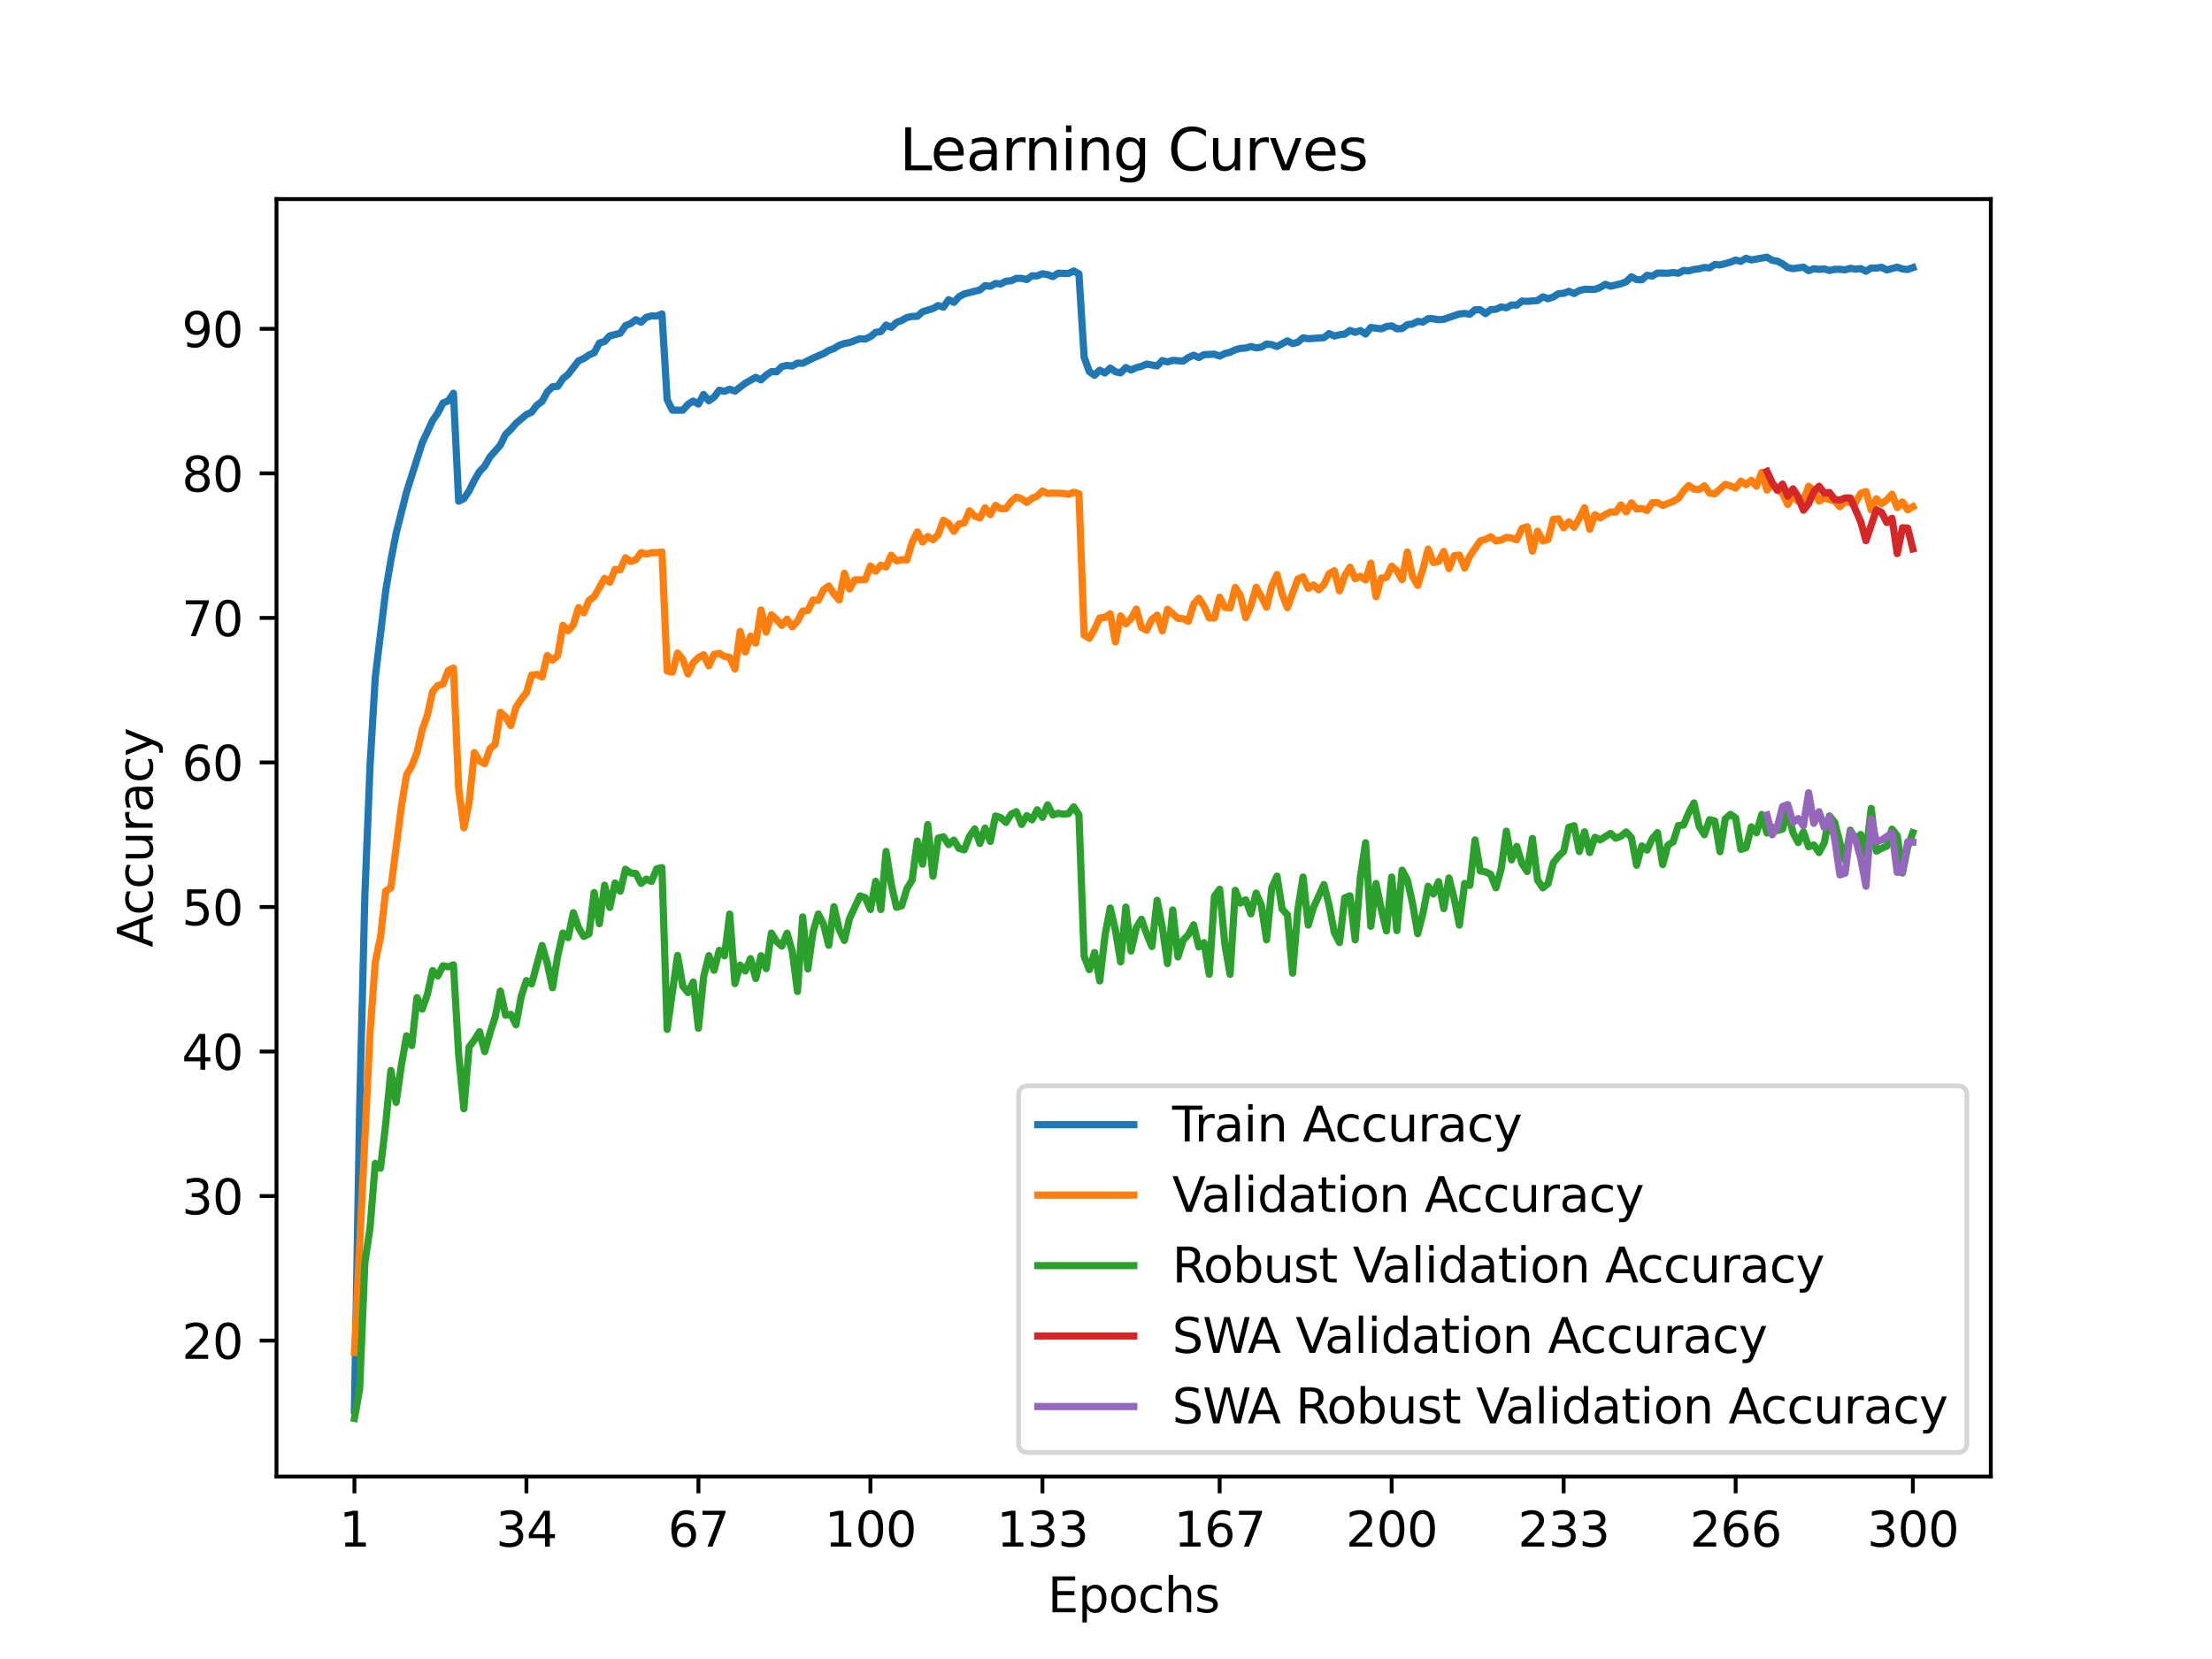 <?xml version="1.0" encoding="utf-8" standalone="no"?>
<!DOCTYPE svg PUBLIC "-//W3C//DTD SVG 1.1//EN"
  "http://www.w3.org/Graphics/SVG/1.1/DTD/svg11.dtd">
<svg xmlns:xlink="http://www.w3.org/1999/xlink" width="460.8pt" height="345.6pt" viewBox="0 0 460.8 345.6" xmlns="http://www.w3.org/2000/svg" version="1.1">
 <defs>
  <style type="text/css">*{stroke-linejoin: round; stroke-linecap: butt}</style>
 </defs>
 <g id="figure_1">
  <g id="patch_1">
   <path d="M 0 345.6 
L 460.8 345.6 
L 460.8 0 
L 0 0 
z
" style="fill: #ffffff"/>
  </g>
  <g id="axes_1">
   <g id="patch_2">
    <path d="M 57.6 307.584 
L 414.72 307.584 
L 414.72 41.472 
L 57.6 41.472 
z
" style="fill: #ffffff"/>
   </g>
   <g id="matplotlib.axis_1">
    <g id="xtick_1">
     <g id="line2d_1">
      <defs>
       <path id="m0dd610ca44" d="M 0 0 
L 0 3.5 
" style="stroke: #000000; stroke-width: 0.8"/>
      </defs>
      <g>
       <use xlink:href="#m0dd610ca44" x="73.833" y="307.584" style="stroke: #000000; stroke-width: 0.8"/>
      </g>
     </g>
     <g id="text_1">
      <!-- 1 -->
      <g transform="translate(70.651 322.182) scale(0.1 -0.1)">
       <defs>
        <path id="DejaVuSans-31" d="M 794 531 
L 1825 531 
L 1825 4091 
L 703 3866 
L 703 4441 
L 1819 4666 
L 2450 4666 
L 2450 531 
L 3481 531 
L 3481 0 
L 794 0 
L 794 531 
z
" transform="scale(0.016)"/>
       </defs>
       <use xlink:href="#DejaVuSans-31"/>
      </g>
     </g>
    </g>
    <g id="xtick_2">
     <g id="line2d_2">
      <g>
       <use xlink:href="#m0dd610ca44" x="109.664" y="307.584" style="stroke: #000000; stroke-width: 0.8"/>
      </g>
     </g>
     <g id="text_2">
      <!-- 34 -->
      <g transform="translate(103.302 322.182) scale(0.1 -0.1)">
       <defs>
        <path id="DejaVuSans-33" d="M 2597 2516 
Q 3050 2419 3304 2112 
Q 3559 1806 3559 1356 
Q 3559 666 3084 287 
Q 2609 -91 1734 -91 
Q 1441 -91 1130 -33 
Q 819 25 488 141 
L 488 750 
Q 750 597 1062 519 
Q 1375 441 1716 441 
Q 2309 441 2620 675 
Q 2931 909 2931 1356 
Q 2931 1769 2642 2001 
Q 2353 2234 1838 2234 
L 1294 2234 
L 1294 2753 
L 1863 2753 
Q 2328 2753 2575 2939 
Q 2822 3125 2822 3475 
Q 2822 3834 2567 4026 
Q 2313 4219 1838 4219 
Q 1578 4219 1281 4162 
Q 984 4106 628 3988 
L 628 4550 
Q 988 4650 1302 4700 
Q 1616 4750 1894 4750 
Q 2613 4750 3031 4423 
Q 3450 4097 3450 3541 
Q 3450 3153 3228 2886 
Q 3006 2619 2597 2516 
z
" transform="scale(0.016)"/>
        <path id="DejaVuSans-34" d="M 2419 4116 
L 825 1625 
L 2419 1625 
L 2419 4116 
z
M 2253 4666 
L 3047 4666 
L 3047 1625 
L 3713 1625 
L 3713 1100 
L 3047 1100 
L 3047 0 
L 2419 0 
L 2419 1100 
L 313 1100 
L 313 1709 
L 2253 4666 
z
" transform="scale(0.016)"/>
       </defs>
       <use xlink:href="#DejaVuSans-33"/>
       <use xlink:href="#DejaVuSans-34" x="63.623"/>
      </g>
     </g>
    </g>
    <g id="xtick_3">
     <g id="line2d_3">
      <g>
       <use xlink:href="#m0dd610ca44" x="145.496" y="307.584" style="stroke: #000000; stroke-width: 0.8"/>
      </g>
     </g>
     <g id="text_3">
      <!-- 67 -->
      <g transform="translate(139.133 322.182) scale(0.1 -0.1)">
       <defs>
        <path id="DejaVuSans-36" d="M 2113 2584 
Q 1688 2584 1439 2293 
Q 1191 2003 1191 1497 
Q 1191 994 1439 701 
Q 1688 409 2113 409 
Q 2538 409 2786 701 
Q 3034 994 3034 1497 
Q 3034 2003 2786 2293 
Q 2538 2584 2113 2584 
z
M 3366 4563 
L 3366 3988 
Q 3128 4100 2886 4159 
Q 2644 4219 2406 4219 
Q 1781 4219 1451 3797 
Q 1122 3375 1075 2522 
Q 1259 2794 1537 2939 
Q 1816 3084 2150 3084 
Q 2853 3084 3261 2657 
Q 3669 2231 3669 1497 
Q 3669 778 3244 343 
Q 2819 -91 2113 -91 
Q 1303 -91 875 529 
Q 447 1150 447 2328 
Q 447 3434 972 4092 
Q 1497 4750 2381 4750 
Q 2619 4750 2861 4703 
Q 3103 4656 3366 4563 
z
" transform="scale(0.016)"/>
        <path id="DejaVuSans-37" d="M 525 4666 
L 3525 4666 
L 3525 4397 
L 1831 0 
L 1172 0 
L 2766 4134 
L 525 4134 
L 525 4666 
z
" transform="scale(0.016)"/>
       </defs>
       <use xlink:href="#DejaVuSans-36"/>
       <use xlink:href="#DejaVuSans-37" x="63.623"/>
      </g>
     </g>
    </g>
    <g id="xtick_4">
     <g id="line2d_4">
      <g>
       <use xlink:href="#m0dd610ca44" x="181.327" y="307.584" style="stroke: #000000; stroke-width: 0.8"/>
      </g>
     </g>
     <g id="text_4">
      <!-- 100 -->
      <g transform="translate(171.783 322.182) scale(0.1 -0.1)">
       <defs>
        <path id="DejaVuSans-30" d="M 2034 4250 
Q 1547 4250 1301 3770 
Q 1056 3291 1056 2328 
Q 1056 1369 1301 889 
Q 1547 409 2034 409 
Q 2525 409 2770 889 
Q 3016 1369 3016 2328 
Q 3016 3291 2770 3770 
Q 2525 4250 2034 4250 
z
M 2034 4750 
Q 2819 4750 3233 4129 
Q 3647 3509 3647 2328 
Q 3647 1150 3233 529 
Q 2819 -91 2034 -91 
Q 1250 -91 836 529 
Q 422 1150 422 2328 
Q 422 3509 836 4129 
Q 1250 4750 2034 4750 
z
" transform="scale(0.016)"/>
       </defs>
       <use xlink:href="#DejaVuSans-31"/>
       <use xlink:href="#DejaVuSans-30" x="63.623"/>
       <use xlink:href="#DejaVuSans-30" x="127.246"/>
      </g>
     </g>
    </g>
    <g id="xtick_5">
     <g id="line2d_5">
      <g>
       <use xlink:href="#m0dd610ca44" x="217.158" y="307.584" style="stroke: #000000; stroke-width: 0.8"/>
      </g>
     </g>
     <g id="text_5">
      <!-- 133 -->
      <g transform="translate(207.615 322.182) scale(0.1 -0.1)">
       <use xlink:href="#DejaVuSans-31"/>
       <use xlink:href="#DejaVuSans-33" x="63.623"/>
       <use xlink:href="#DejaVuSans-33" x="127.246"/>
      </g>
     </g>
    </g>
    <g id="xtick_6">
     <g id="line2d_6">
      <g>
       <use xlink:href="#m0dd610ca44" x="254.076" y="307.584" style="stroke: #000000; stroke-width: 0.8"/>
      </g>
     </g>
     <g id="text_6">
      <!-- 167 -->
      <g transform="translate(244.532 322.182) scale(0.1 -0.1)">
       <use xlink:href="#DejaVuSans-31"/>
       <use xlink:href="#DejaVuSans-36" x="63.623"/>
       <use xlink:href="#DejaVuSans-37" x="127.246"/>
      </g>
     </g>
    </g>
    <g id="xtick_7">
     <g id="line2d_7">
      <g>
       <use xlink:href="#m0dd610ca44" x="289.907" y="307.584" style="stroke: #000000; stroke-width: 0.8"/>
      </g>
     </g>
     <g id="text_7">
      <!-- 200 -->
      <g transform="translate(280.363 322.182) scale(0.1 -0.1)">
       <defs>
        <path id="DejaVuSans-32" d="M 1228 531 
L 3431 531 
L 3431 0 
L 469 0 
L 469 531 
Q 828 903 1448 1529 
Q 2069 2156 2228 2338 
Q 2531 2678 2651 2914 
Q 2772 3150 2772 3378 
Q 2772 3750 2511 3984 
Q 2250 4219 1831 4219 
Q 1534 4219 1204 4116 
Q 875 4013 500 3803 
L 500 4441 
Q 881 4594 1212 4672 
Q 1544 4750 1819 4750 
Q 2544 4750 2975 4387 
Q 3406 4025 3406 3419 
Q 3406 3131 3298 2873 
Q 3191 2616 2906 2266 
Q 2828 2175 2409 1742 
Q 1991 1309 1228 531 
z
" transform="scale(0.016)"/>
       </defs>
       <use xlink:href="#DejaVuSans-32"/>
       <use xlink:href="#DejaVuSans-30" x="63.623"/>
       <use xlink:href="#DejaVuSans-30" x="127.246"/>
      </g>
     </g>
    </g>
    <g id="xtick_8">
     <g id="line2d_8">
      <g>
       <use xlink:href="#m0dd610ca44" x="325.739" y="307.584" style="stroke: #000000; stroke-width: 0.8"/>
      </g>
     </g>
     <g id="text_8">
      <!-- 233 -->
      <g transform="translate(316.195 322.182) scale(0.1 -0.1)">
       <use xlink:href="#DejaVuSans-32"/>
       <use xlink:href="#DejaVuSans-33" x="63.623"/>
       <use xlink:href="#DejaVuSans-33" x="127.246"/>
      </g>
     </g>
    </g>
    <g id="xtick_9">
     <g id="line2d_9">
      <g>
       <use xlink:href="#m0dd610ca44" x="361.57" y="307.584" style="stroke: #000000; stroke-width: 0.8"/>
      </g>
     </g>
     <g id="text_9">
      <!-- 266 -->
      <g transform="translate(352.026 322.182) scale(0.1 -0.1)">
       <use xlink:href="#DejaVuSans-32"/>
       <use xlink:href="#DejaVuSans-36" x="63.623"/>
       <use xlink:href="#DejaVuSans-36" x="127.246"/>
      </g>
     </g>
    </g>
    <g id="xtick_10">
     <g id="line2d_10">
      <g>
       <use xlink:href="#m0dd610ca44" x="398.487" y="307.584" style="stroke: #000000; stroke-width: 0.8"/>
      </g>
     </g>
     <g id="text_10">
      <!-- 300 -->
      <g transform="translate(388.944 322.182) scale(0.1 -0.1)">
       <use xlink:href="#DejaVuSans-33"/>
       <use xlink:href="#DejaVuSans-30" x="63.623"/>
       <use xlink:href="#DejaVuSans-30" x="127.246"/>
      </g>
     </g>
    </g>
    <g id="text_11">
     <!-- Epochs -->
     <g transform="translate(218.244 335.861) scale(0.1 -0.1)">
      <defs>
       <path id="DejaVuSans-45" d="M 628 4666 
L 3578 4666 
L 3578 4134 
L 1259 4134 
L 1259 2753 
L 3481 2753 
L 3481 2222 
L 1259 2222 
L 1259 531 
L 3634 531 
L 3634 0 
L 628 0 
L 628 4666 
z
" transform="scale(0.016)"/>
       <path id="DejaVuSans-70" d="M 1159 525 
L 1159 -1331 
L 581 -1331 
L 581 3500 
L 1159 3500 
L 1159 2969 
Q 1341 3281 1617 3432 
Q 1894 3584 2278 3584 
Q 2916 3584 3314 3078 
Q 3713 2572 3713 1747 
Q 3713 922 3314 415 
Q 2916 -91 2278 -91 
Q 1894 -91 1617 61 
Q 1341 213 1159 525 
z
M 3116 1747 
Q 3116 2381 2855 2742 
Q 2594 3103 2138 3103 
Q 1681 3103 1420 2742 
Q 1159 2381 1159 1747 
Q 1159 1113 1420 752 
Q 1681 391 2138 391 
Q 2594 391 2855 752 
Q 3116 1113 3116 1747 
z
" transform="scale(0.016)"/>
       <path id="DejaVuSans-6f" d="M 1959 3097 
Q 1497 3097 1228 2736 
Q 959 2375 959 1747 
Q 959 1119 1226 758 
Q 1494 397 1959 397 
Q 2419 397 2687 759 
Q 2956 1122 2956 1747 
Q 2956 2369 2687 2733 
Q 2419 3097 1959 3097 
z
M 1959 3584 
Q 2709 3584 3137 3096 
Q 3566 2609 3566 1747 
Q 3566 888 3137 398 
Q 2709 -91 1959 -91 
Q 1206 -91 779 398 
Q 353 888 353 1747 
Q 353 2609 779 3096 
Q 1206 3584 1959 3584 
z
" transform="scale(0.016)"/>
       <path id="DejaVuSans-63" d="M 3122 3366 
L 3122 2828 
Q 2878 2963 2633 3030 
Q 2388 3097 2138 3097 
Q 1578 3097 1268 2742 
Q 959 2388 959 1747 
Q 959 1106 1268 751 
Q 1578 397 2138 397 
Q 2388 397 2633 464 
Q 2878 531 3122 666 
L 3122 134 
Q 2881 22 2623 -34 
Q 2366 -91 2075 -91 
Q 1284 -91 818 406 
Q 353 903 353 1747 
Q 353 2603 823 3093 
Q 1294 3584 2113 3584 
Q 2378 3584 2631 3529 
Q 2884 3475 3122 3366 
z
" transform="scale(0.016)"/>
       <path id="DejaVuSans-68" d="M 3513 2113 
L 3513 0 
L 2938 0 
L 2938 2094 
Q 2938 2591 2744 2837 
Q 2550 3084 2163 3084 
Q 1697 3084 1428 2787 
Q 1159 2491 1159 1978 
L 1159 0 
L 581 0 
L 581 4863 
L 1159 4863 
L 1159 2956 
Q 1366 3272 1645 3428 
Q 1925 3584 2291 3584 
Q 2894 3584 3203 3211 
Q 3513 2838 3513 2113 
z
" transform="scale(0.016)"/>
       <path id="DejaVuSans-73" d="M 2834 3397 
L 2834 2853 
Q 2591 2978 2328 3040 
Q 2066 3103 1784 3103 
Q 1356 3103 1142 2972 
Q 928 2841 928 2578 
Q 928 2378 1081 2264 
Q 1234 2150 1697 2047 
L 1894 2003 
Q 2506 1872 2764 1633 
Q 3022 1394 3022 966 
Q 3022 478 2636 193 
Q 2250 -91 1575 -91 
Q 1294 -91 989 -36 
Q 684 19 347 128 
L 347 722 
Q 666 556 975 473 
Q 1284 391 1588 391 
Q 1994 391 2212 530 
Q 2431 669 2431 922 
Q 2431 1156 2273 1281 
Q 2116 1406 1581 1522 
L 1381 1569 
Q 847 1681 609 1914 
Q 372 2147 372 2553 
Q 372 3047 722 3315 
Q 1072 3584 1716 3584 
Q 2034 3584 2315 3537 
Q 2597 3491 2834 3397 
z
" transform="scale(0.016)"/>
      </defs>
      <use xlink:href="#DejaVuSans-45"/>
      <use xlink:href="#DejaVuSans-70" x="63.184"/>
      <use xlink:href="#DejaVuSans-6f" x="126.66"/>
      <use xlink:href="#DejaVuSans-63" x="187.842"/>
      <use xlink:href="#DejaVuSans-68" x="242.822"/>
      <use xlink:href="#DejaVuSans-73" x="306.201"/>
     </g>
    </g>
   </g>
   <g id="matplotlib.axis_2">
    <g id="ytick_1">
     <g id="line2d_11">
      <defs>
       <path id="m5bb1368f03" d="M 0 0 
L -3.5 0 
" style="stroke: #000000; stroke-width: 0.8"/>
      </defs>
      <g>
       <use xlink:href="#m5bb1368f03" x="57.6" y="279.27" style="stroke: #000000; stroke-width: 0.8"/>
      </g>
     </g>
     <g id="text_12">
      <!-- 20 -->
      <g transform="translate(37.875 283.07) scale(0.1 -0.1)">
       <use xlink:href="#DejaVuSans-32"/>
       <use xlink:href="#DejaVuSans-30" x="63.623"/>
      </g>
     </g>
    </g>
    <g id="ytick_2">
     <g id="line2d_12">
      <g>
       <use xlink:href="#m5bb1368f03" x="57.6" y="249.161" style="stroke: #000000; stroke-width: 0.8"/>
      </g>
     </g>
     <g id="text_13">
      <!-- 30 -->
      <g transform="translate(37.875 252.96) scale(0.1 -0.1)">
       <use xlink:href="#DejaVuSans-33"/>
       <use xlink:href="#DejaVuSans-30" x="63.623"/>
      </g>
     </g>
    </g>
    <g id="ytick_3">
     <g id="line2d_13">
      <g>
       <use xlink:href="#m5bb1368f03" x="57.6" y="219.051" style="stroke: #000000; stroke-width: 0.8"/>
      </g>
     </g>
     <g id="text_14">
      <!-- 40 -->
      <g transform="translate(37.875 222.85) scale(0.1 -0.1)">
       <use xlink:href="#DejaVuSans-34"/>
       <use xlink:href="#DejaVuSans-30" x="63.623"/>
      </g>
     </g>
    </g>
    <g id="ytick_4">
     <g id="line2d_14">
      <g>
       <use xlink:href="#m5bb1368f03" x="57.6" y="188.941" style="stroke: #000000; stroke-width: 0.8"/>
      </g>
     </g>
     <g id="text_15">
      <!-- 50 -->
      <g transform="translate(37.875 192.74) scale(0.1 -0.1)">
       <defs>
        <path id="DejaVuSans-35" d="M 691 4666 
L 3169 4666 
L 3169 4134 
L 1269 4134 
L 1269 2991 
Q 1406 3038 1543 3061 
Q 1681 3084 1819 3084 
Q 2600 3084 3056 2656 
Q 3513 2228 3513 1497 
Q 3513 744 3044 326 
Q 2575 -91 1722 -91 
Q 1428 -91 1123 -41 
Q 819 9 494 109 
L 494 744 
Q 775 591 1075 516 
Q 1375 441 1709 441 
Q 2250 441 2565 725 
Q 2881 1009 2881 1497 
Q 2881 1984 2565 2268 
Q 2250 2553 1709 2553 
Q 1456 2553 1204 2497 
Q 953 2441 691 2322 
L 691 4666 
z
" transform="scale(0.016)"/>
       </defs>
       <use xlink:href="#DejaVuSans-35"/>
       <use xlink:href="#DejaVuSans-30" x="63.623"/>
      </g>
     </g>
    </g>
    <g id="ytick_5">
     <g id="line2d_15">
      <g>
       <use xlink:href="#m5bb1368f03" x="57.6" y="158.832" style="stroke: #000000; stroke-width: 0.8"/>
      </g>
     </g>
     <g id="text_16">
      <!-- 60 -->
      <g transform="translate(37.875 162.631) scale(0.1 -0.1)">
       <use xlink:href="#DejaVuSans-36"/>
       <use xlink:href="#DejaVuSans-30" x="63.623"/>
      </g>
     </g>
    </g>
    <g id="ytick_6">
     <g id="line2d_16">
      <g>
       <use xlink:href="#m5bb1368f03" x="57.6" y="128.722" style="stroke: #000000; stroke-width: 0.8"/>
      </g>
     </g>
     <g id="text_17">
      <!-- 70 -->
      <g transform="translate(37.875 132.521) scale(0.1 -0.1)">
       <use xlink:href="#DejaVuSans-37"/>
       <use xlink:href="#DejaVuSans-30" x="63.623"/>
      </g>
     </g>
    </g>
    <g id="ytick_7">
     <g id="line2d_17">
      <g>
       <use xlink:href="#m5bb1368f03" x="57.6" y="98.612" style="stroke: #000000; stroke-width: 0.8"/>
      </g>
     </g>
     <g id="text_18">
      <!-- 80 -->
      <g transform="translate(37.875 102.411) scale(0.1 -0.1)">
       <defs>
        <path id="DejaVuSans-38" d="M 2034 2216 
Q 1584 2216 1326 1975 
Q 1069 1734 1069 1313 
Q 1069 891 1326 650 
Q 1584 409 2034 409 
Q 2484 409 2743 651 
Q 3003 894 3003 1313 
Q 3003 1734 2745 1975 
Q 2488 2216 2034 2216 
z
M 1403 2484 
Q 997 2584 770 2862 
Q 544 3141 544 3541 
Q 544 4100 942 4425 
Q 1341 4750 2034 4750 
Q 2731 4750 3128 4425 
Q 3525 4100 3525 3541 
Q 3525 3141 3298 2862 
Q 3072 2584 2669 2484 
Q 3125 2378 3379 2068 
Q 3634 1759 3634 1313 
Q 3634 634 3220 271 
Q 2806 -91 2034 -91 
Q 1263 -91 848 271 
Q 434 634 434 1313 
Q 434 1759 690 2068 
Q 947 2378 1403 2484 
z
M 1172 3481 
Q 1172 3119 1398 2916 
Q 1625 2713 2034 2713 
Q 2441 2713 2670 2916 
Q 2900 3119 2900 3481 
Q 2900 3844 2670 4047 
Q 2441 4250 2034 4250 
Q 1625 4250 1398 4047 
Q 1172 3844 1172 3481 
z
" transform="scale(0.016)"/>
       </defs>
       <use xlink:href="#DejaVuSans-38"/>
       <use xlink:href="#DejaVuSans-30" x="63.623"/>
      </g>
     </g>
    </g>
    <g id="ytick_8">
     <g id="line2d_18">
      <g>
       <use xlink:href="#m5bb1368f03" x="57.6" y="68.502" style="stroke: #000000; stroke-width: 0.8"/>
      </g>
     </g>
     <g id="text_19">
      <!-- 90 -->
      <g transform="translate(37.875 72.302) scale(0.1 -0.1)">
       <defs>
        <path id="DejaVuSans-39" d="M 703 97 
L 703 672 
Q 941 559 1184 500 
Q 1428 441 1663 441 
Q 2288 441 2617 861 
Q 2947 1281 2994 2138 
Q 2813 1869 2534 1725 
Q 2256 1581 1919 1581 
Q 1219 1581 811 2004 
Q 403 2428 403 3163 
Q 403 3881 828 4315 
Q 1253 4750 1959 4750 
Q 2769 4750 3195 4129 
Q 3622 3509 3622 2328 
Q 3622 1225 3098 567 
Q 2575 -91 1691 -91 
Q 1453 -91 1209 -44 
Q 966 3 703 97 
z
M 1959 2075 
Q 2384 2075 2632 2365 
Q 2881 2656 2881 3163 
Q 2881 3666 2632 3958 
Q 2384 4250 1959 4250 
Q 1534 4250 1286 3958 
Q 1038 3666 1038 3163 
Q 1038 2656 1286 2365 
Q 1534 2075 1959 2075 
z
" transform="scale(0.016)"/>
       </defs>
       <use xlink:href="#DejaVuSans-39"/>
       <use xlink:href="#DejaVuSans-30" x="63.623"/>
      </g>
     </g>
    </g>
    <g id="text_20">
     <!-- Accuracy -->
     <g transform="translate(31.795 197.356) rotate(-90) scale(0.1 -0.1)">
      <defs>
       <path id="DejaVuSans-41" d="M 2188 4044 
L 1331 1722 
L 3047 1722 
L 2188 4044 
z
M 1831 4666 
L 2547 4666 
L 4325 0 
L 3669 0 
L 3244 1197 
L 1141 1197 
L 716 0 
L 50 0 
L 1831 4666 
z
" transform="scale(0.016)"/>
       <path id="DejaVuSans-75" d="M 544 1381 
L 544 3500 
L 1119 3500 
L 1119 1403 
Q 1119 906 1312 657 
Q 1506 409 1894 409 
Q 2359 409 2629 706 
Q 2900 1003 2900 1516 
L 2900 3500 
L 3475 3500 
L 3475 0 
L 2900 0 
L 2900 538 
Q 2691 219 2414 64 
Q 2138 -91 1772 -91 
Q 1169 -91 856 284 
Q 544 659 544 1381 
z
M 1991 3584 
L 1991 3584 
z
" transform="scale(0.016)"/>
       <path id="DejaVuSans-72" d="M 2631 2963 
Q 2534 3019 2420 3045 
Q 2306 3072 2169 3072 
Q 1681 3072 1420 2755 
Q 1159 2438 1159 1844 
L 1159 0 
L 581 0 
L 581 3500 
L 1159 3500 
L 1159 2956 
Q 1341 3275 1631 3429 
Q 1922 3584 2338 3584 
Q 2397 3584 2469 3576 
Q 2541 3569 2628 3553 
L 2631 2963 
z
" transform="scale(0.016)"/>
       <path id="DejaVuSans-61" d="M 2194 1759 
Q 1497 1759 1228 1600 
Q 959 1441 959 1056 
Q 959 750 1161 570 
Q 1363 391 1709 391 
Q 2188 391 2477 730 
Q 2766 1069 2766 1631 
L 2766 1759 
L 2194 1759 
z
M 3341 1997 
L 3341 0 
L 2766 0 
L 2766 531 
Q 2569 213 2275 61 
Q 1981 -91 1556 -91 
Q 1019 -91 701 211 
Q 384 513 384 1019 
Q 384 1609 779 1909 
Q 1175 2209 1959 2209 
L 2766 2209 
L 2766 2266 
Q 2766 2663 2505 2880 
Q 2244 3097 1772 3097 
Q 1472 3097 1187 3025 
Q 903 2953 641 2809 
L 641 3341 
Q 956 3463 1253 3523 
Q 1550 3584 1831 3584 
Q 2591 3584 2966 3190 
Q 3341 2797 3341 1997 
z
" transform="scale(0.016)"/>
       <path id="DejaVuSans-79" d="M 2059 -325 
Q 1816 -950 1584 -1140 
Q 1353 -1331 966 -1331 
L 506 -1331 
L 506 -850 
L 844 -850 
Q 1081 -850 1212 -737 
Q 1344 -625 1503 -206 
L 1606 56 
L 191 3500 
L 800 3500 
L 1894 763 
L 2988 3500 
L 3597 3500 
L 2059 -325 
z
" transform="scale(0.016)"/>
      </defs>
      <use xlink:href="#DejaVuSans-41"/>
      <use xlink:href="#DejaVuSans-63" x="66.658"/>
      <use xlink:href="#DejaVuSans-63" x="121.639"/>
      <use xlink:href="#DejaVuSans-75" x="176.619"/>
      <use xlink:href="#DejaVuSans-72" x="239.998"/>
      <use xlink:href="#DejaVuSans-61" x="281.111"/>
      <use xlink:href="#DejaVuSans-63" x="342.391"/>
      <use xlink:href="#DejaVuSans-79" x="397.371"/>
     </g>
    </g>
   </g>
   <g id="line2d_19">
    <path d="M 73.833 293.807 
L 74.919 231.131 
L 76.004 186.665 
L 77.09 159.434 
L 78.176 141.085 
L 80.348 123.073 
L 81.433 116.702 
L 82.519 111.114 
L 84.691 102.484 
L 87.948 92.283 
L 90.12 87.61 
L 91.206 86.02 
L 92.291 83.943 
L 93.377 83.521 
L 94.463 81.925 
L 95.549 104.411 
L 96.635 103.869 
L 97.72 102.267 
L 98.806 100.063 
L 99.892 98.233 
L 100.978 97.107 
L 102.064 95.198 
L 104.235 92.711 
L 105.321 90.495 
L 106.407 89.453 
L 107.493 88.188 
L 109.664 86.357 
L 110.75 85.852 
L 111.836 84.406 
L 112.922 83.63 
L 114.007 81.642 
L 115.093 80.57 
L 116.179 80.492 
L 117.265 78.884 
L 118.351 77.981 
L 120.522 75.163 
L 121.608 74.693 
L 122.694 73.946 
L 123.78 73.477 
L 124.865 71.465 
L 125.951 71.128 
L 127.037 69.954 
L 129.209 69.43 
L 130.294 67.834 
L 131.38 67.406 
L 132.466 66.605 
L 133.552 67.129 
L 134.638 66.1 
L 135.723 65.811 
L 136.809 65.835 
L 137.895 65.395 
L 138.981 83.238 
L 140.067 85.442 
L 142.238 85.454 
L 143.324 84.232 
L 144.41 83.551 
L 145.496 84.184 
L 146.581 82.172 
L 147.667 83.497 
L 148.753 82.72 
L 149.839 81.293 
L 150.925 81.528 
L 152.01 81.076 
L 153.096 81.48 
L 155.268 79.824 
L 157.439 78.607 
L 158.525 79.143 
L 159.611 78.144 
L 160.697 77.415 
L 161.783 77.463 
L 162.868 76.367 
L 163.954 76.12 
L 165.04 76.253 
L 166.126 75.638 
L 167.212 75.681 
L 169.383 74.597 
L 171.555 73.669 
L 172.641 73.007 
L 173.726 72.609 
L 174.812 71.935 
L 175.898 71.562 
L 176.984 71.357 
L 179.155 70.556 
L 180.241 70.64 
L 181.327 70.128 
L 182.413 69.243 
L 183.499 69.062 
L 184.584 67.72 
L 185.67 68.189 
L 186.756 67.166 
L 187.842 66.762 
L 188.928 66.142 
L 190.013 65.919 
L 191.099 65.901 
L 192.185 64.943 
L 194.357 64.275 
L 195.442 63.655 
L 196.528 63.992 
L 197.614 62.432 
L 198.7 62.986 
L 199.786 61.8 
L 200.871 61.234 
L 204.129 60.403 
L 205.215 59.494 
L 206.3 59.638 
L 207.386 59.048 
L 208.472 59.162 
L 209.558 58.572 
L 210.644 58.494 
L 211.729 57.988 
L 212.815 57.988 
L 213.901 58.235 
L 214.987 57.452 
L 216.073 57.476 
L 217.158 57.025 
L 218.244 57.211 
L 219.33 57.621 
L 220.416 56.916 
L 222.587 56.976 
L 223.673 56.446 
L 224.759 57.043 
L 225.845 74.434 
L 226.931 77.409 
L 228.016 78.186 
L 229.102 77.12 
L 230.188 77.71 
L 231.274 76.674 
L 232.36 77.445 
L 233.445 77.674 
L 234.531 76.554 
L 235.617 77.084 
L 236.703 76.59 
L 237.789 76.313 
L 238.875 75.837 
L 241.046 76.235 
L 242.132 75.108 
L 243.218 75.404 
L 244.304 75.066 
L 246.475 75.235 
L 247.561 74.476 
L 248.647 74 
L 249.733 74.488 
L 250.818 73.88 
L 252.99 73.784 
L 254.076 74.181 
L 255.162 73.645 
L 256.247 73.386 
L 257.333 72.862 
L 258.419 72.573 
L 259.505 72.507 
L 260.591 72.194 
L 261.676 72.465 
L 262.762 72.32 
L 263.848 71.67 
L 264.934 71.79 
L 266.02 72.188 
L 268.191 71.008 
L 269.277 71.574 
L 270.363 71.285 
L 271.449 70.375 
L 272.534 70.568 
L 275.792 70.345 
L 276.878 69.484 
L 277.963 70.002 
L 279.049 69.725 
L 280.135 69.598 
L 281.221 68.84 
L 282.307 69.231 
L 283.392 68.852 
L 284.478 69.592 
L 285.564 68.219 
L 287.736 68.508 
L 288.821 68.021 
L 289.907 67.876 
L 290.993 68.496 
L 292.079 68.436 
L 293.165 67.635 
L 294.25 67.497 
L 295.336 66.955 
L 296.422 67.093 
L 297.508 66.383 
L 298.594 66.407 
L 299.679 66.618 
L 300.765 66.509 
L 304.023 65.401 
L 305.108 65.293 
L 306.194 65.461 
L 307.28 64.534 
L 308.366 64.528 
L 309.452 65.335 
L 310.537 64.498 
L 311.623 64.438 
L 312.709 63.95 
L 313.795 64.13 
L 314.881 63.522 
L 315.966 63.576 
L 317.052 62.721 
L 318.138 62.776 
L 320.31 62.613 
L 321.395 61.836 
L 322.481 62.228 
L 323.567 61.872 
L 324.653 61.18 
L 325.739 61.101 
L 326.824 60.68 
L 327.91 61.144 
L 328.996 60.535 
L 330.082 60.264 
L 332.253 60.282 
L 333.339 59.885 
L 334.425 59.217 
L 335.511 59.626 
L 337.682 59.102 
L 338.768 58.693 
L 339.854 57.651 
L 340.94 58.247 
L 342.026 58.295 
L 343.111 57.344 
L 344.197 57.518 
L 345.283 56.874 
L 347.455 56.916 
L 348.54 56.772 
L 349.626 56.922 
L 350.712 56.344 
L 351.798 56.434 
L 352.884 56.121 
L 353.969 55.995 
L 355.055 55.718 
L 356.141 55.814 
L 357.227 55.092 
L 358.313 55.2 
L 360.484 54.616 
L 361.57 54.17 
L 362.656 54.459 
L 363.742 53.797 
L 364.827 54.152 
L 368.085 53.568 
L 369.171 54.23 
L 370.256 54.405 
L 371.342 54.959 
L 372.428 55.742 
L 373.514 55.965 
L 375.685 55.658 
L 376.771 56.392 
L 377.857 55.971 
L 378.943 56.127 
L 380.029 56.025 
L 381.114 56.35 
L 382.2 56.109 
L 383.286 56.097 
L 384.372 56.224 
L 385.458 55.892 
L 386.543 56.079 
L 387.629 55.953 
L 388.715 56.501 
L 389.801 55.832 
L 390.887 55.838 
L 391.972 55.682 
L 393.058 56.23 
L 395.23 55.652 
L 396.316 56.037 
L 397.401 56.139 
L 398.487 55.754 
L 398.487 55.754 
" clip-path="url(#p5b183a85cd)" style="fill: none; stroke: #1f77b4; stroke-width: 1.5; stroke-linecap: square"/>
   </g>
   <g id="line2d_20">
    <path d="M 73.833 281.739 
L 77.09 215.137 
L 78.176 200.353 
L 79.262 195.294 
L 80.348 185.599 
L 81.433 184.967 
L 83.605 168.075 
L 84.691 161.421 
L 85.777 159.554 
L 86.862 156.784 
L 87.948 152.117 
L 89.034 148.956 
L 90.12 144.078 
L 91.206 142.813 
L 92.291 142.512 
L 93.377 139.682 
L 94.463 139.17 
L 95.549 164.342 
L 96.635 172.471 
L 97.72 167.232 
L 98.806 156.784 
L 99.892 158.53 
L 100.978 159.102 
L 102.064 156.001 
L 103.149 155.038 
L 104.235 148.383 
L 105.321 149.347 
L 106.407 151.154 
L 107.493 147.33 
L 108.578 145.674 
L 109.664 144.289 
L 110.75 140.645 
L 111.836 140.495 
L 112.922 141.037 
L 114.007 136.55 
L 115.093 137.544 
L 116.179 136.55 
L 117.265 130.257 
L 118.351 131.402 
L 119.436 130.167 
L 120.522 126.584 
L 121.608 127.668 
L 122.694 125.079 
L 123.78 124.326 
L 125.951 120.472 
L 127.037 121.315 
L 128.123 118.605 
L 129.209 118.695 
L 130.294 116.196 
L 131.38 116.979 
L 132.466 116.588 
L 133.552 115.112 
L 134.638 115.413 
L 135.723 115.142 
L 136.809 115.142 
L 137.895 114.992 
L 138.981 139.802 
L 140.067 140.043 
L 141.152 136.038 
L 142.238 137.363 
L 143.324 140.404 
L 144.41 138.056 
L 145.496 136.972 
L 146.581 136.4 
L 147.667 138.718 
L 148.753 136.309 
L 149.839 136.099 
L 150.925 136.731 
L 152.01 136.942 
L 153.096 139.381 
L 154.182 131.552 
L 155.268 135.828 
L 156.354 132.516 
L 157.439 133.961 
L 158.525 127.066 
L 159.611 131.703 
L 160.697 128.059 
L 161.783 129.083 
L 162.868 130.288 
L 163.954 128.963 
L 165.04 130.589 
L 166.126 129.414 
L 167.212 127.307 
L 168.297 127.186 
L 169.383 124.988 
L 170.469 125.079 
L 171.555 122.881 
L 172.641 122.068 
L 173.726 123.724 
L 174.812 124.988 
L 175.898 119.418 
L 176.984 122.7 
L 178.07 120.803 
L 180.241 120.773 
L 181.327 117.912 
L 182.413 118.996 
L 183.499 117.732 
L 184.584 118.123 
L 185.67 115.654 
L 186.756 116.828 
L 187.842 116.618 
L 188.928 116.648 
L 190.013 112.974 
L 191.099 110.807 
L 192.185 112.914 
L 193.271 111.77 
L 194.357 112.463 
L 195.442 111.379 
L 196.528 108.368 
L 197.614 109.06 
L 198.7 110.686 
L 199.786 109.151 
L 200.871 108.94 
L 201.957 106.411 
L 203.043 107.525 
L 204.129 107.916 
L 205.215 105.778 
L 206.3 107.223 
L 207.386 105.266 
L 208.472 105.959 
L 209.558 105.959 
L 210.644 104.483 
L 211.729 103.55 
L 212.815 103.911 
L 213.901 104.664 
L 214.987 103.791 
L 216.073 103.339 
L 217.158 102.285 
L 218.244 102.797 
L 219.33 102.707 
L 221.502 102.797 
L 222.587 102.978 
L 223.673 102.556 
L 224.759 102.858 
L 225.845 132.305 
L 226.931 132.967 
L 228.016 131.1 
L 229.102 128.722 
L 230.188 128.631 
L 231.274 127.849 
L 232.36 133.72 
L 233.445 128.3 
L 234.531 129.956 
L 235.617 128.902 
L 236.703 126.885 
L 237.789 130.739 
L 238.875 131.311 
L 239.96 129.023 
L 241.046 128.15 
L 242.132 131.432 
L 243.218 126.915 
L 245.389 128.812 
L 246.475 128.872 
L 247.561 129.444 
L 248.647 125.861 
L 249.733 124.627 
L 250.818 126.253 
L 251.904 128.722 
L 252.99 128.722 
L 254.076 124.416 
L 255.162 126.554 
L 256.247 126.644 
L 257.333 122.369 
L 258.419 124.115 
L 259.505 128.692 
L 260.591 126.162 
L 261.676 122.339 
L 262.762 124.296 
L 263.848 126.494 
L 264.934 122.037 
L 266.02 119.689 
L 267.105 123.784 
L 268.191 126.584 
L 270.363 120.622 
L 271.449 120.171 
L 272.534 122.579 
L 273.62 121.857 
L 274.706 122.881 
L 275.792 121.797 
L 276.878 119.508 
L 277.963 118.906 
L 279.049 123.091 
L 280.135 119.96 
L 281.221 118.153 
L 282.307 120.562 
L 283.392 120.05 
L 284.478 120.833 
L 285.564 117.31 
L 286.65 124.296 
L 287.736 120.442 
L 288.821 120.291 
L 289.907 117.943 
L 290.993 118.906 
L 292.079 120.773 
L 293.165 114.992 
L 294.25 120.08 
L 295.336 121.977 
L 296.422 118.575 
L 297.508 114.39 
L 298.594 117.19 
L 299.679 116.979 
L 300.765 114.871 
L 301.851 118.454 
L 302.937 115.775 
L 304.023 115.624 
L 305.108 118.334 
L 306.194 115.835 
L 308.366 112.673 
L 309.452 112.372 
L 310.537 111.8 
L 311.623 112.673 
L 312.709 112.523 
L 313.795 111.951 
L 314.881 112.071 
L 315.966 112.463 
L 317.052 110.084 
L 318.138 109.723 
L 319.224 114.811 
L 320.31 110.656 
L 321.395 112.703 
L 322.481 112.402 
L 323.567 108.187 
L 324.653 108.067 
L 325.739 109.963 
L 326.824 108.699 
L 327.91 109.843 
L 328.996 107.976 
L 330.082 105.778 
L 331.168 110.265 
L 332.253 107.223 
L 333.339 107.886 
L 334.425 107.193 
L 335.511 106.651 
L 336.597 106.682 
L 337.682 105.176 
L 338.768 106.651 
L 339.854 104.754 
L 340.94 106.049 
L 342.026 105.929 
L 343.111 106.35 
L 344.197 104.724 
L 345.283 104.694 
L 346.369 105.296 
L 348.54 104.453 
L 349.626 103.821 
L 350.712 102.285 
L 351.798 101.141 
L 352.884 101.894 
L 353.969 101.984 
L 355.055 101.202 
L 356.141 102.737 
L 357.227 102.858 
L 359.398 100.9 
L 360.484 101.232 
L 361.57 101.683 
L 362.656 100.238 
L 363.742 100.991 
L 364.827 100.057 
L 365.913 101.292 
L 366.999 98.431 
L 368.085 102.105 
L 369.171 100.69 
L 371.342 102.827 
L 372.428 105.086 
L 373.514 103.219 
L 374.6 104.453 
L 375.685 104.213 
L 376.771 101.292 
L 377.857 102.135 
L 378.943 104.393 
L 380.029 103.761 
L 382.2 104.393 
L 383.286 105.567 
L 384.372 104.514 
L 385.458 104.694 
L 386.543 104.724 
L 387.629 102.767 
L 388.715 102.406 
L 389.801 106.26 
L 390.887 103.911 
L 391.972 104.935 
L 393.058 104.152 
L 394.144 102.948 
L 395.23 105.748 
L 396.316 104.574 
L 397.401 106.2 
L 398.487 105.567 
L 398.487 105.567 
" clip-path="url(#p5b183a85cd)" style="fill: none; stroke: #ff7f0e; stroke-width: 1.5; stroke-linecap: square"/>
   </g>
   <g id="line2d_21">
    <path d="M 73.833 295.488 
L 74.919 289.383 
L 76.004 263.094 
L 77.09 255.764 
L 78.176 242.35 
L 79.262 243.367 
L 80.348 234.127 
L 81.433 222.996 
L 82.519 229.662 
L 83.605 221.979 
L 84.691 215.791 
L 85.777 217.826 
L 86.862 207.817 
L 87.948 210.226 
L 89.034 207.152 
L 90.12 202.189 
L 91.206 203.311 
L 92.291 201.193 
L 93.377 201.4 
L 94.463 200.985 
L 95.549 219.695 
L 96.635 230.991 
L 97.72 218.116 
L 98.806 216.663 
L 99.892 214.919 
L 100.978 219.072 
L 102.064 215.23 
L 103.149 211.866 
L 104.235 206.446 
L 105.321 211.492 
L 106.407 211.305 
L 107.493 213.507 
L 108.578 207.588 
L 109.664 204.266 
L 110.75 204.972 
L 112.922 196.957 
L 114.007 200.674 
L 115.093 205.782 
L 116.179 199.137 
L 117.265 194.361 
L 118.351 195.337 
L 119.436 190.125 
L 120.522 193.24 
L 121.608 195.088 
L 122.694 194.548 
L 123.78 185.93 
L 124.865 192.43 
L 125.951 184.394 
L 127.037 189.045 
L 128.123 183.937 
L 129.209 185.66 
L 130.294 181.071 
L 131.38 181.86 
L 132.466 181.964 
L 133.552 184.041 
L 134.638 183.127 
L 135.723 183.625 
L 136.809 180.988 
L 137.895 180.739 
L 138.981 214.441 
L 141.152 199.033 
L 142.238 205.429 
L 143.324 206.779 
L 144.41 204.557 
L 145.496 214.213 
L 146.581 203.477 
L 147.667 199.075 
L 148.753 202.127 
L 149.839 197.974 
L 150.925 199.116 
L 152.01 190.416 
L 153.096 204.91 
L 154.182 201.047 
L 155.268 202.273 
L 156.354 199.698 
L 157.439 203.851 
L 158.525 199.095 
L 159.611 201.795 
L 160.697 194.382 
L 161.783 196.126 
L 162.868 197.102 
L 163.954 194.402 
L 165.04 198.161 
L 166.126 206.55 
L 167.212 191.018 
L 168.297 201.857 
L 169.383 194.07 
L 170.469 190.395 
L 171.555 192.534 
L 172.641 196.936 
L 173.726 188.879 
L 174.812 193.613 
L 175.898 195.918 
L 176.984 191.329 
L 179.155 186.636 
L 180.241 186.989 
L 181.327 189.46 
L 182.413 183.584 
L 183.499 189.481 
L 184.584 177.375 
L 185.67 184.248 
L 186.756 189.024 
L 187.842 188.692 
L 188.928 185.12 
L 190.013 183.335 
L 191.099 175.195 
L 192.185 180.033 
L 193.271 171.768 
L 194.357 182.545 
L 195.442 174.592 
L 196.528 174.302 
L 197.614 175.942 
L 198.7 175.008 
L 199.786 176.752 
L 200.871 177.043 
L 201.957 174.219 
L 203.043 172.661 
L 204.129 175.714 
L 205.215 172.495 
L 206.3 175.298 
L 207.386 169.982 
L 208.472 170.335 
L 209.558 171.332 
L 210.644 169.609 
L 211.729 169.09 
L 212.815 171.748 
L 213.901 169.899 
L 214.987 170.792 
L 216.073 168.695 
L 217.158 170.273 
L 218.244 167.657 
L 219.33 169.775 
L 220.416 169.422 
L 221.502 169.609 
L 222.587 169.505 
L 223.673 168.072 
L 224.759 169.754 
L 225.845 199.199 
L 226.931 202.003 
L 228.016 198.431 
L 229.102 204.349 
L 230.188 194.88 
L 231.274 189.149 
L 232.36 193.717 
L 233.445 200.383 
L 234.531 188.962 
L 235.617 198.119 
L 236.703 193.26 
L 237.789 191.495 
L 238.875 194.569 
L 239.96 197.185 
L 241.046 187.55 
L 242.132 193.219 
L 243.218 200.736 
L 244.304 189.564 
L 245.389 199.345 
L 246.475 195.856 
L 247.561 194.714 
L 248.647 192.658 
L 249.733 197.268 
L 250.818 196.354 
L 251.904 202.958 
L 252.99 186.699 
L 254.076 185.245 
L 255.162 196.707 
L 256.247 202.979 
L 257.333 185.473 
L 258.419 188.131 
L 259.505 187.446 
L 260.591 190.374 
L 261.676 186.055 
L 262.762 188.547 
L 263.848 195.794 
L 264.934 184.954 
L 266.02 182.504 
L 267.105 189.398 
L 268.191 190.561 
L 269.277 202.729 
L 270.363 189.502 
L 271.449 182.691 
L 272.534 192.72 
L 273.62 189.045 
L 275.792 184.269 
L 276.878 188.588 
L 277.963 194.257 
L 279.049 196.354 
L 280.135 187.031 
L 281.221 186.615 
L 282.307 195.794 
L 283.392 182.691 
L 284.478 175.548 
L 285.564 192.97 
L 286.65 184.041 
L 287.736 189.377 
L 288.821 193.925 
L 289.907 182.691 
L 290.993 193.863 
L 292.079 181.258 
L 293.165 183.272 
L 294.25 188.131 
L 295.336 194.506 
L 296.422 190.312 
L 297.508 184.622 
L 298.594 186.242 
L 299.679 183.667 
L 300.765 189.294 
L 301.851 182.898 
L 302.937 187.197 
L 304.023 192.72 
L 305.108 184.041 
L 306.194 184.456 
L 307.28 174.966 
L 308.366 181.424 
L 309.452 181.611 
L 310.537 182.151 
L 311.623 184.954 
L 312.709 181.05 
L 313.795 173.139 
L 314.881 179.14 
L 315.966 176.316 
L 317.052 179.888 
L 318.138 181.549 
L 319.224 174.655 
L 320.31 183.355 
L 321.395 184.954 
L 322.481 184.082 
L 323.567 179.763 
L 324.653 178.392 
L 325.739 177.354 
L 326.824 172.329 
L 327.91 172.017 
L 328.996 177.396 
L 330.082 173.284 
L 331.168 177.603 
L 332.253 174.426 
L 333.339 174.966 
L 335.511 173.596 
L 336.597 174.613 
L 337.682 174.198 
L 338.768 173.305 
L 339.854 174.489 
L 340.94 180.241 
L 342.026 176.212 
L 343.111 177.105 
L 344.197 174.717 
L 345.283 173.45 
L 346.369 180.116 
L 347.455 176.046 
L 348.54 175.402 
L 349.626 171.976 
L 350.712 171.872 
L 351.798 169.297 
L 352.884 167.262 
L 353.969 172.142 
L 355.055 173.886 
L 356.141 170.751 
L 357.227 171.021 
L 358.313 177.437 
L 359.398 170.585 
L 360.484 169.629 
L 361.57 170.398 
L 362.656 176.96 
L 363.742 176.586 
L 364.827 172.246 
L 365.913 173.492 
L 366.999 169.671 
L 368.085 173.533 
L 369.171 172.308 
L 370.256 173.014 
L 371.342 172.723 
L 372.428 168.695 
L 373.514 173.492 
L 374.6 175.527 
L 375.685 173.284 
L 376.771 176.399 
L 377.857 176.025 
L 378.943 177.603 
L 380.029 175.548 
L 381.114 169.962 
L 382.2 171.311 
L 383.286 175.568 
L 384.372 179.244 
L 385.458 172.931 
L 386.543 174.779 
L 387.629 173.845 
L 388.715 177.894 
L 389.801 168.404 
L 390.887 177.313 
L 391.972 176.71 
L 393.058 176.274 
L 394.144 172.723 
L 395.23 174.094 
L 396.316 181.86 
L 397.401 176.482 
L 398.487 173.471 
L 398.487 173.471 
" clip-path="url(#p5b183a85cd)" style="fill: none; stroke: #2ca02c; stroke-width: 1.5; stroke-linecap: square"/>
   </g>
   <g id="line2d_22">
    <path d="M 368.085 98.191 
L 369.171 100.539 
L 370.256 102.165 
L 371.342 100.84 
L 372.428 103.369 
L 373.514 101.834 
L 374.6 103.52 
L 375.685 106.29 
L 376.771 104.905 
L 377.857 102.376 
L 378.943 101.292 
L 380.029 102.737 
L 381.114 102.587 
L 382.2 104.062 
L 383.286 104.182 
L 384.372 103.731 
L 385.458 103.731 
L 387.629 108.699 
L 388.715 112.643 
L 390.887 106.2 
L 391.972 106.742 
L 393.058 108.849 
L 394.144 107.976 
L 395.23 115.323 
L 396.316 109.933 
L 397.401 110.024 
L 398.487 114.359 
L 398.487 114.359 
" clip-path="url(#p5b183a85cd)" style="fill: none; stroke: #d62728; stroke-width: 1.5; stroke-linecap: square"/>
   </g>
   <g id="line2d_23">
    <path d="M 368.085 169.775 
L 369.171 173.907 
L 370.256 172.225 
L 371.342 168.01 
L 372.428 167.615 
L 373.514 171.332 
L 374.6 170.522 
L 375.685 172.017 
L 376.771 165.144 
L 377.857 171.519 
L 378.943 169.09 
L 380.029 172.391 
L 381.114 170.149 
L 382.2 174.758 
L 383.286 182.255 
L 384.372 181.902 
L 385.458 173.263 
L 386.543 174.904 
L 387.629 178.808 
L 388.715 184.622 
L 389.801 170.543 
L 390.887 175.319 
L 391.972 175.008 
L 394.144 173.513 
L 395.23 181.736 
L 396.316 181.57 
L 397.401 175.361 
L 398.487 175.444 
L 398.487 175.444 
" clip-path="url(#p5b183a85cd)" style="fill: none; stroke: #9467bd; stroke-width: 1.5; stroke-linecap: square"/>
   </g>
   <g id="patch_3">
    <path d="M 57.6 307.584 
L 57.6 41.472 
" style="fill: none; stroke: #000000; stroke-width: 0.8; stroke-linejoin: miter; stroke-linecap: square"/>
   </g>
   <g id="patch_4">
    <path d="M 414.72 307.584 
L 414.72 41.472 
" style="fill: none; stroke: #000000; stroke-width: 0.8; stroke-linejoin: miter; stroke-linecap: square"/>
   </g>
   <g id="patch_5">
    <path d="M 57.6 307.584 
L 414.72 307.584 
" style="fill: none; stroke: #000000; stroke-width: 0.8; stroke-linejoin: miter; stroke-linecap: square"/>
   </g>
   <g id="patch_6">
    <path d="M 57.6 41.472 
L 414.72 41.472 
" style="fill: none; stroke: #000000; stroke-width: 0.8; stroke-linejoin: miter; stroke-linecap: square"/>
   </g>
   <g id="text_21">
    <!-- Learning Curves -->
    <g transform="translate(187.376 35.472) scale(0.12 -0.12)">
     <defs>
      <path id="DejaVuSans-4c" d="M 628 4666 
L 1259 4666 
L 1259 531 
L 3531 531 
L 3531 0 
L 628 0 
L 628 4666 
z
" transform="scale(0.016)"/>
      <path id="DejaVuSans-65" d="M 3597 1894 
L 3597 1613 
L 953 1613 
Q 991 1019 1311 708 
Q 1631 397 2203 397 
Q 2534 397 2845 478 
Q 3156 559 3463 722 
L 3463 178 
Q 3153 47 2828 -22 
Q 2503 -91 2169 -91 
Q 1331 -91 842 396 
Q 353 884 353 1716 
Q 353 2575 817 3079 
Q 1281 3584 2069 3584 
Q 2775 3584 3186 3129 
Q 3597 2675 3597 1894 
z
M 3022 2063 
Q 3016 2534 2758 2815 
Q 2500 3097 2075 3097 
Q 1594 3097 1305 2825 
Q 1016 2553 972 2059 
L 3022 2063 
z
" transform="scale(0.016)"/>
      <path id="DejaVuSans-6e" d="M 3513 2113 
L 3513 0 
L 2938 0 
L 2938 2094 
Q 2938 2591 2744 2837 
Q 2550 3084 2163 3084 
Q 1697 3084 1428 2787 
Q 1159 2491 1159 1978 
L 1159 0 
L 581 0 
L 581 3500 
L 1159 3500 
L 1159 2956 
Q 1366 3272 1645 3428 
Q 1925 3584 2291 3584 
Q 2894 3584 3203 3211 
Q 3513 2838 3513 2113 
z
" transform="scale(0.016)"/>
      <path id="DejaVuSans-69" d="M 603 3500 
L 1178 3500 
L 1178 0 
L 603 0 
L 603 3500 
z
M 603 4863 
L 1178 4863 
L 1178 4134 
L 603 4134 
L 603 4863 
z
" transform="scale(0.016)"/>
      <path id="DejaVuSans-67" d="M 2906 1791 
Q 2906 2416 2648 2759 
Q 2391 3103 1925 3103 
Q 1463 3103 1205 2759 
Q 947 2416 947 1791 
Q 947 1169 1205 825 
Q 1463 481 1925 481 
Q 2391 481 2648 825 
Q 2906 1169 2906 1791 
z
M 3481 434 
Q 3481 -459 3084 -895 
Q 2688 -1331 1869 -1331 
Q 1566 -1331 1297 -1286 
Q 1028 -1241 775 -1147 
L 775 -588 
Q 1028 -725 1275 -790 
Q 1522 -856 1778 -856 
Q 2344 -856 2625 -561 
Q 2906 -266 2906 331 
L 2906 616 
Q 2728 306 2450 153 
Q 2172 0 1784 0 
Q 1141 0 747 490 
Q 353 981 353 1791 
Q 353 2603 747 3093 
Q 1141 3584 1784 3584 
Q 2172 3584 2450 3431 
Q 2728 3278 2906 2969 
L 2906 3500 
L 3481 3500 
L 3481 434 
z
" transform="scale(0.016)"/>
      <path id="DejaVuSans-20" transform="scale(0.016)"/>
      <path id="DejaVuSans-43" d="M 4122 4306 
L 4122 3641 
Q 3803 3938 3442 4084 
Q 3081 4231 2675 4231 
Q 1875 4231 1450 3742 
Q 1025 3253 1025 2328 
Q 1025 1406 1450 917 
Q 1875 428 2675 428 
Q 3081 428 3442 575 
Q 3803 722 4122 1019 
L 4122 359 
Q 3791 134 3420 21 
Q 3050 -91 2638 -91 
Q 1578 -91 968 557 
Q 359 1206 359 2328 
Q 359 3453 968 4101 
Q 1578 4750 2638 4750 
Q 3056 4750 3426 4639 
Q 3797 4528 4122 4306 
z
" transform="scale(0.016)"/>
      <path id="DejaVuSans-76" d="M 191 3500 
L 800 3500 
L 1894 563 
L 2988 3500 
L 3597 3500 
L 2284 0 
L 1503 0 
L 191 3500 
z
" transform="scale(0.016)"/>
     </defs>
     <use xlink:href="#DejaVuSans-4c"/>
     <use xlink:href="#DejaVuSans-65" x="53.963"/>
     <use xlink:href="#DejaVuSans-61" x="115.486"/>
     <use xlink:href="#DejaVuSans-72" x="176.766"/>
     <use xlink:href="#DejaVuSans-6e" x="216.129"/>
     <use xlink:href="#DejaVuSans-69" x="279.508"/>
     <use xlink:href="#DejaVuSans-6e" x="307.291"/>
     <use xlink:href="#DejaVuSans-67" x="370.67"/>
     <use xlink:href="#DejaVuSans-20" x="434.146"/>
     <use xlink:href="#DejaVuSans-43" x="465.934"/>
     <use xlink:href="#DejaVuSans-75" x="535.758"/>
     <use xlink:href="#DejaVuSans-72" x="599.137"/>
     <use xlink:href="#DejaVuSans-76" x="640.25"/>
     <use xlink:href="#DejaVuSans-65" x="699.43"/>
     <use xlink:href="#DejaVuSans-73" x="760.953"/>
    </g>
   </g>
   <g id="legend_1">
    <g id="patch_7">
     <path d="M 214.189 302.584 
L 407.72 302.584 
Q 409.72 302.584 409.72 300.584 
L 409.72 228.193 
Q 409.72 226.193 407.72 226.193 
L 214.189 226.193 
Q 212.189 226.193 212.189 228.193 
L 212.189 300.584 
Q 212.189 302.584 214.189 302.584 
z
" style="fill: #ffffff; opacity: 0.8; stroke: #cccccc; stroke-linejoin: miter"/>
    </g>
    <g id="line2d_24">
     <path d="M 216.189 234.292 
L 226.189 234.292 
L 236.189 234.292 
" style="fill: none; stroke: #1f77b4; stroke-width: 1.5; stroke-linecap: square"/>
    </g>
    <g id="text_22">
     <!-- Train Accuracy -->
     <g transform="translate(244.189 237.792) scale(0.1 -0.1)">
      <defs>
       <path id="DejaVuSans-54" d="M -19 4666 
L 3928 4666 
L 3928 4134 
L 2272 4134 
L 2272 0 
L 1638 0 
L 1638 4134 
L -19 4134 
L -19 4666 
z
" transform="scale(0.016)"/>
      </defs>
      <use xlink:href="#DejaVuSans-54"/>
      <use xlink:href="#DejaVuSans-72" x="46.334"/>
      <use xlink:href="#DejaVuSans-61" x="87.447"/>
      <use xlink:href="#DejaVuSans-69" x="148.727"/>
      <use xlink:href="#DejaVuSans-6e" x="176.51"/>
      <use xlink:href="#DejaVuSans-20" x="239.889"/>
      <use xlink:href="#DejaVuSans-41" x="271.676"/>
      <use xlink:href="#DejaVuSans-63" x="338.334"/>
      <use xlink:href="#DejaVuSans-63" x="393.314"/>
      <use xlink:href="#DejaVuSans-75" x="448.295"/>
      <use xlink:href="#DejaVuSans-72" x="511.674"/>
      <use xlink:href="#DejaVuSans-61" x="552.787"/>
      <use xlink:href="#DejaVuSans-63" x="614.066"/>
      <use xlink:href="#DejaVuSans-79" x="669.047"/>
     </g>
    </g>
    <g id="line2d_25">
     <path d="M 216.189 248.97 
L 226.189 248.97 
L 236.189 248.97 
" style="fill: none; stroke: #ff7f0e; stroke-width: 1.5; stroke-linecap: square"/>
    </g>
    <g id="text_23">
     <!-- Validation Accuracy -->
     <g transform="translate(244.189 252.47) scale(0.1 -0.1)">
      <defs>
       <path id="DejaVuSans-56" d="M 1831 0 
L 50 4666 
L 709 4666 
L 2188 738 
L 3669 4666 
L 4325 4666 
L 2547 0 
L 1831 0 
z
" transform="scale(0.016)"/>
       <path id="DejaVuSans-6c" d="M 603 4863 
L 1178 4863 
L 1178 0 
L 603 0 
L 603 4863 
z
" transform="scale(0.016)"/>
       <path id="DejaVuSans-64" d="M 2906 2969 
L 2906 4863 
L 3481 4863 
L 3481 0 
L 2906 0 
L 2906 525 
Q 2725 213 2448 61 
Q 2172 -91 1784 -91 
Q 1150 -91 751 415 
Q 353 922 353 1747 
Q 353 2572 751 3078 
Q 1150 3584 1784 3584 
Q 2172 3584 2448 3432 
Q 2725 3281 2906 2969 
z
M 947 1747 
Q 947 1113 1208 752 
Q 1469 391 1925 391 
Q 2381 391 2643 752 
Q 2906 1113 2906 1747 
Q 2906 2381 2643 2742 
Q 2381 3103 1925 3103 
Q 1469 3103 1208 2742 
Q 947 2381 947 1747 
z
" transform="scale(0.016)"/>
       <path id="DejaVuSans-74" d="M 1172 4494 
L 1172 3500 
L 2356 3500 
L 2356 3053 
L 1172 3053 
L 1172 1153 
Q 1172 725 1289 603 
Q 1406 481 1766 481 
L 2356 481 
L 2356 0 
L 1766 0 
Q 1100 0 847 248 
Q 594 497 594 1153 
L 594 3053 
L 172 3053 
L 172 3500 
L 594 3500 
L 594 4494 
L 1172 4494 
z
" transform="scale(0.016)"/>
      </defs>
      <use xlink:href="#DejaVuSans-56"/>
      <use xlink:href="#DejaVuSans-61" x="60.658"/>
      <use xlink:href="#DejaVuSans-6c" x="121.938"/>
      <use xlink:href="#DejaVuSans-69" x="149.721"/>
      <use xlink:href="#DejaVuSans-64" x="177.504"/>
      <use xlink:href="#DejaVuSans-61" x="240.98"/>
      <use xlink:href="#DejaVuSans-74" x="302.26"/>
      <use xlink:href="#DejaVuSans-69" x="341.469"/>
      <use xlink:href="#DejaVuSans-6f" x="369.252"/>
      <use xlink:href="#DejaVuSans-6e" x="430.434"/>
      <use xlink:href="#DejaVuSans-20" x="493.812"/>
      <use xlink:href="#DejaVuSans-41" x="525.6"/>
      <use xlink:href="#DejaVuSans-63" x="592.258"/>
      <use xlink:href="#DejaVuSans-63" x="647.238"/>
      <use xlink:href="#DejaVuSans-75" x="702.219"/>
      <use xlink:href="#DejaVuSans-72" x="765.598"/>
      <use xlink:href="#DejaVuSans-61" x="806.711"/>
      <use xlink:href="#DejaVuSans-63" x="867.99"/>
      <use xlink:href="#DejaVuSans-79" x="922.971"/>
     </g>
    </g>
    <g id="line2d_26">
     <path d="M 216.189 263.648 
L 226.189 263.648 
L 236.189 263.648 
" style="fill: none; stroke: #2ca02c; stroke-width: 1.5; stroke-linecap: square"/>
    </g>
    <g id="text_24">
     <!-- Robust Validation Accuracy -->
     <g transform="translate(244.189 267.148) scale(0.1 -0.1)">
      <defs>
       <path id="DejaVuSans-52" d="M 2841 2188 
Q 3044 2119 3236 1894 
Q 3428 1669 3622 1275 
L 4263 0 
L 3584 0 
L 2988 1197 
Q 2756 1666 2539 1819 
Q 2322 1972 1947 1972 
L 1259 1972 
L 1259 0 
L 628 0 
L 628 4666 
L 2053 4666 
Q 2853 4666 3247 4331 
Q 3641 3997 3641 3322 
Q 3641 2881 3436 2590 
Q 3231 2300 2841 2188 
z
M 1259 4147 
L 1259 2491 
L 2053 2491 
Q 2509 2491 2742 2702 
Q 2975 2913 2975 3322 
Q 2975 3731 2742 3939 
Q 2509 4147 2053 4147 
L 1259 4147 
z
" transform="scale(0.016)"/>
       <path id="DejaVuSans-62" d="M 3116 1747 
Q 3116 2381 2855 2742 
Q 2594 3103 2138 3103 
Q 1681 3103 1420 2742 
Q 1159 2381 1159 1747 
Q 1159 1113 1420 752 
Q 1681 391 2138 391 
Q 2594 391 2855 752 
Q 3116 1113 3116 1747 
z
M 1159 2969 
Q 1341 3281 1617 3432 
Q 1894 3584 2278 3584 
Q 2916 3584 3314 3078 
Q 3713 2572 3713 1747 
Q 3713 922 3314 415 
Q 2916 -91 2278 -91 
Q 1894 -91 1617 61 
Q 1341 213 1159 525 
L 1159 0 
L 581 0 
L 581 4863 
L 1159 4863 
L 1159 2969 
z
" transform="scale(0.016)"/>
      </defs>
      <use xlink:href="#DejaVuSans-52"/>
      <use xlink:href="#DejaVuSans-6f" x="64.982"/>
      <use xlink:href="#DejaVuSans-62" x="126.164"/>
      <use xlink:href="#DejaVuSans-75" x="189.641"/>
      <use xlink:href="#DejaVuSans-73" x="253.02"/>
      <use xlink:href="#DejaVuSans-74" x="305.119"/>
      <use xlink:href="#DejaVuSans-20" x="344.328"/>
      <use xlink:href="#DejaVuSans-56" x="376.115"/>
      <use xlink:href="#DejaVuSans-61" x="436.773"/>
      <use xlink:href="#DejaVuSans-6c" x="498.053"/>
      <use xlink:href="#DejaVuSans-69" x="525.836"/>
      <use xlink:href="#DejaVuSans-64" x="553.619"/>
      <use xlink:href="#DejaVuSans-61" x="617.096"/>
      <use xlink:href="#DejaVuSans-74" x="678.375"/>
      <use xlink:href="#DejaVuSans-69" x="717.584"/>
      <use xlink:href="#DejaVuSans-6f" x="745.367"/>
      <use xlink:href="#DejaVuSans-6e" x="806.549"/>
      <use xlink:href="#DejaVuSans-20" x="869.928"/>
      <use xlink:href="#DejaVuSans-41" x="901.715"/>
      <use xlink:href="#DejaVuSans-63" x="968.373"/>
      <use xlink:href="#DejaVuSans-63" x="1023.354"/>
      <use xlink:href="#DejaVuSans-75" x="1078.334"/>
      <use xlink:href="#DejaVuSans-72" x="1141.713"/>
      <use xlink:href="#DejaVuSans-61" x="1182.826"/>
      <use xlink:href="#DejaVuSans-63" x="1244.105"/>
      <use xlink:href="#DejaVuSans-79" x="1299.086"/>
     </g>
    </g>
    <g id="line2d_27">
     <path d="M 216.189 278.326 
L 226.189 278.326 
L 236.189 278.326 
" style="fill: none; stroke: #d62728; stroke-width: 1.5; stroke-linecap: square"/>
    </g>
    <g id="text_25">
     <!-- SWA Validation Accuracy -->
     <g transform="translate(244.189 281.826) scale(0.1 -0.1)">
      <defs>
       <path id="DejaVuSans-53" d="M 3425 4513 
L 3425 3897 
Q 3066 4069 2747 4153 
Q 2428 4238 2131 4238 
Q 1616 4238 1336 4038 
Q 1056 3838 1056 3469 
Q 1056 3159 1242 3001 
Q 1428 2844 1947 2747 
L 2328 2669 
Q 3034 2534 3370 2195 
Q 3706 1856 3706 1288 
Q 3706 609 3251 259 
Q 2797 -91 1919 -91 
Q 1588 -91 1214 -16 
Q 841 59 441 206 
L 441 856 
Q 825 641 1194 531 
Q 1563 422 1919 422 
Q 2459 422 2753 634 
Q 3047 847 3047 1241 
Q 3047 1584 2836 1778 
Q 2625 1972 2144 2069 
L 1759 2144 
Q 1053 2284 737 2584 
Q 422 2884 422 3419 
Q 422 4038 858 4394 
Q 1294 4750 2059 4750 
Q 2388 4750 2728 4690 
Q 3069 4631 3425 4513 
z
" transform="scale(0.016)"/>
       <path id="DejaVuSans-57" d="M 213 4666 
L 850 4666 
L 1831 722 
L 2809 4666 
L 3519 4666 
L 4500 722 
L 5478 4666 
L 6119 4666 
L 4947 0 
L 4153 0 
L 3169 4050 
L 2175 0 
L 1381 0 
L 213 4666 
z
" transform="scale(0.016)"/>
      </defs>
      <use xlink:href="#DejaVuSans-53"/>
      <use xlink:href="#DejaVuSans-57" x="63.477"/>
      <use xlink:href="#DejaVuSans-41" x="156.854"/>
      <use xlink:href="#DejaVuSans-20" x="225.262"/>
      <use xlink:href="#DejaVuSans-56" x="257.049"/>
      <use xlink:href="#DejaVuSans-61" x="317.707"/>
      <use xlink:href="#DejaVuSans-6c" x="378.986"/>
      <use xlink:href="#DejaVuSans-69" x="406.77"/>
      <use xlink:href="#DejaVuSans-64" x="434.553"/>
      <use xlink:href="#DejaVuSans-61" x="498.029"/>
      <use xlink:href="#DejaVuSans-74" x="559.309"/>
      <use xlink:href="#DejaVuSans-69" x="598.518"/>
      <use xlink:href="#DejaVuSans-6f" x="626.301"/>
      <use xlink:href="#DejaVuSans-6e" x="687.482"/>
      <use xlink:href="#DejaVuSans-20" x="750.861"/>
      <use xlink:href="#DejaVuSans-41" x="782.648"/>
      <use xlink:href="#DejaVuSans-63" x="849.307"/>
      <use xlink:href="#DejaVuSans-63" x="904.287"/>
      <use xlink:href="#DejaVuSans-75" x="959.268"/>
      <use xlink:href="#DejaVuSans-72" x="1022.646"/>
      <use xlink:href="#DejaVuSans-61" x="1063.76"/>
      <use xlink:href="#DejaVuSans-63" x="1125.039"/>
      <use xlink:href="#DejaVuSans-79" x="1180.02"/>
     </g>
    </g>
    <g id="line2d_28">
     <path d="M 216.189 293.004 
L 226.189 293.004 
L 236.189 293.004 
" style="fill: none; stroke: #9467bd; stroke-width: 1.5; stroke-linecap: square"/>
    </g>
    <g id="text_26">
     <!-- SWA Robust Validation Accuracy -->
     <g transform="translate(244.189 296.504) scale(0.1 -0.1)">
      <use xlink:href="#DejaVuSans-53"/>
      <use xlink:href="#DejaVuSans-57" x="63.477"/>
      <use xlink:href="#DejaVuSans-41" x="156.854"/>
      <use xlink:href="#DejaVuSans-20" x="225.262"/>
      <use xlink:href="#DejaVuSans-52" x="257.049"/>
      <use xlink:href="#DejaVuSans-6f" x="322.031"/>
      <use xlink:href="#DejaVuSans-62" x="383.213"/>
      <use xlink:href="#DejaVuSans-75" x="446.689"/>
      <use xlink:href="#DejaVuSans-73" x="510.068"/>
      <use xlink:href="#DejaVuSans-74" x="562.168"/>
      <use xlink:href="#DejaVuSans-20" x="601.377"/>
      <use xlink:href="#DejaVuSans-56" x="633.164"/>
      <use xlink:href="#DejaVuSans-61" x="693.822"/>
      <use xlink:href="#DejaVuSans-6c" x="755.102"/>
      <use xlink:href="#DejaVuSans-69" x="782.885"/>
      <use xlink:href="#DejaVuSans-64" x="810.668"/>
      <use xlink:href="#DejaVuSans-61" x="874.145"/>
      <use xlink:href="#DejaVuSans-74" x="935.424"/>
      <use xlink:href="#DejaVuSans-69" x="974.633"/>
      <use xlink:href="#DejaVuSans-6f" x="1002.416"/>
      <use xlink:href="#DejaVuSans-6e" x="1063.598"/>
      <use xlink:href="#DejaVuSans-20" x="1126.977"/>
      <use xlink:href="#DejaVuSans-41" x="1158.764"/>
      <use xlink:href="#DejaVuSans-63" x="1225.422"/>
      <use xlink:href="#DejaVuSans-63" x="1280.402"/>
      <use xlink:href="#DejaVuSans-75" x="1335.383"/>
      <use xlink:href="#DejaVuSans-72" x="1398.762"/>
      <use xlink:href="#DejaVuSans-61" x="1439.875"/>
      <use xlink:href="#DejaVuSans-63" x="1501.154"/>
      <use xlink:href="#DejaVuSans-79" x="1556.135"/>
     </g>
    </g>
   </g>
  </g>
 </g>
 <defs>
  <clipPath id="p5b183a85cd">
   <rect x="57.6" y="41.472" width="357.12" height="266.112"/>
  </clipPath>
 </defs>
</svg>
